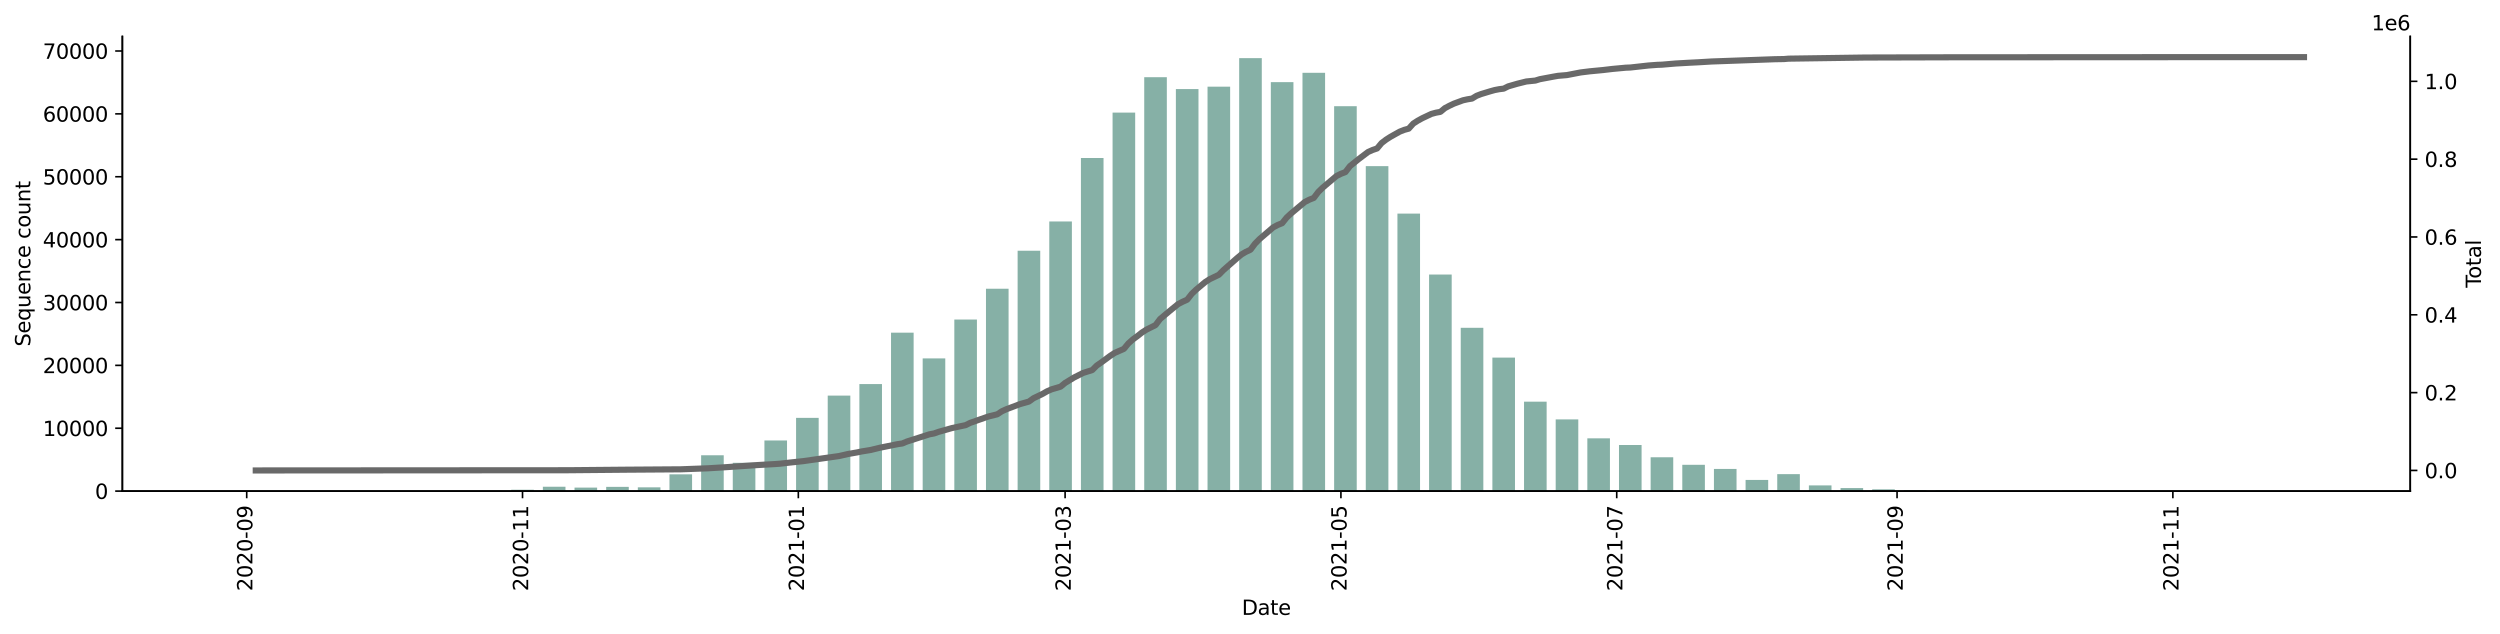 <?xml version="1.0" encoding="utf-8" standalone="no"?>
<!DOCTYPE svg PUBLIC "-//W3C//DTD SVG 1.1//EN"
  "http://www.w3.org/Graphics/SVG/1.1/DTD/svg11.dtd">
<svg height="309.219pt" version="1.1" viewBox="0 0 1219.472 309.219" width="1219.472pt" xmlns="http://www.w3.org/2000/svg" xmlns:xlink="http://www.w3.org/1999/xlink">
 <defs>
  <style type="text/css">*{stroke-linecap:butt;stroke-linejoin:round;}</style>
 </defs>
 <g id="figure_1">
  <g id="patch_1">
   <path d="M 0 309.219 
L 1219.472 309.219 
L 1219.472 0 
L 0 0 
z
" style="fill:#ffffff;"/>
  </g>
  <g id="axes_1">
   <g id="patch_2">
    <path d="M 59.691 239.558 
L 1175.691 239.558 
L 1175.691 17.798 
L 59.691 17.798 
z
" style="fill:#ffffff;"/>
   </g>
   <g id="patch_3">
    <path clip-path="url(#p8cf5d33073)" d="M 110.418 239.558 
L 121.446 239.558 
L 121.446 239.552 
L 110.418 239.552 
z
" style="fill:#86b0a6;"/>
   </g>
   <g id="patch_4">
    <path clip-path="url(#p8cf5d33073)" d="M 156.734 239.558 
L 167.762 239.558 
L 167.762 239.546 
L 156.734 239.546 
z
" style="fill:#86b0a6;"/>
   </g>
   <g id="patch_5">
    <path clip-path="url(#p8cf5d33073)" d="M 172.173 239.558 
L 183.201 239.558 
L 183.201 239.543 
L 172.173 239.543 
z
" style="fill:#86b0a6;"/>
   </g>
   <g id="patch_6">
    <path clip-path="url(#p8cf5d33073)" d="M 187.612 239.558 
L 198.639 239.558 
L 198.639 239.546 
L 187.612 239.546 
z
" style="fill:#86b0a6;"/>
   </g>
   <g id="patch_7">
    <path clip-path="url(#p8cf5d33073)" d="M 203.05 239.558 
L 214.078 239.558 
L 214.078 239.534 
L 203.05 239.534 
z
" style="fill:#86b0a6;"/>
   </g>
   <g id="patch_8">
    <path clip-path="url(#p8cf5d33073)" d="M 218.489 239.558 
L 229.517 239.558 
L 229.517 239.454 
L 218.489 239.454 
z
" style="fill:#86b0a6;"/>
   </g>
   <g id="patch_9">
    <path clip-path="url(#p8cf5d33073)" d="M 233.928 239.558 
L 244.955 239.558 
L 244.955 239.439 
L 233.928 239.439 
z
" style="fill:#86b0a6;"/>
   </g>
   <g id="patch_10">
    <path clip-path="url(#p8cf5d33073)" d="M 249.367 239.558 
L 260.394 239.558 
L 260.394 238.878 
L 249.367 238.878 
z
" style="fill:#86b0a6;"/>
   </g>
   <g id="patch_11">
    <path clip-path="url(#p8cf5d33073)" d="M 264.805 239.558 
L 275.833 239.558 
L 275.833 237.421 
L 264.805 237.421 
z
" style="fill:#86b0a6;"/>
   </g>
   <g id="patch_12">
    <path clip-path="url(#p8cf5d33073)" d="M 280.244 239.558 
L 291.272 239.558 
L 291.272 237.841 
L 280.244 237.841 
z
" style="fill:#86b0a6;"/>
   </g>
   <g id="patch_13">
    <path clip-path="url(#p8cf5d33073)" d="M 295.683 239.558 
L 306.71 239.558 
L 306.71 237.473 
L 295.683 237.473 
z
" style="fill:#86b0a6;"/>
   </g>
   <g id="patch_14">
    <path clip-path="url(#p8cf5d33073)" d="M 311.121 239.558 
L 322.149 239.558 
L 322.149 237.718 
L 311.121 237.718 
z
" style="fill:#86b0a6;"/>
   </g>
   <g id="patch_15">
    <path clip-path="url(#p8cf5d33073)" d="M 326.56 239.558 
L 337.588 239.558 
L 337.588 231.37 
L 326.56 231.37 
z
" style="fill:#86b0a6;"/>
   </g>
   <g id="patch_16">
    <path clip-path="url(#p8cf5d33073)" d="M 341.999 239.558 
L 353.027 239.558 
L 353.027 222.08 
L 341.999 222.08 
z
" style="fill:#86b0a6;"/>
   </g>
   <g id="patch_17">
    <path clip-path="url(#p8cf5d33073)" d="M 357.438 239.558 
L 368.465 239.558 
L 368.465 225.733 
L 357.438 225.733 
z
" style="fill:#86b0a6;"/>
   </g>
   <g id="patch_18">
    <path clip-path="url(#p8cf5d33073)" d="M 372.876 239.558 
L 383.904 239.558 
L 383.904 214.839 
L 372.876 214.839 
z
" style="fill:#86b0a6;"/>
   </g>
   <g id="patch_19">
    <path clip-path="url(#p8cf5d33073)" d="M 388.315 239.558 
L 399.343 239.558 
L 399.343 203.839 
L 388.315 203.839 
z
" style="fill:#86b0a6;"/>
   </g>
   <g id="patch_20">
    <path clip-path="url(#p8cf5d33073)" d="M 403.754 239.558 
L 414.782 239.558 
L 414.782 192.954 
L 403.754 192.954 
z
" style="fill:#86b0a6;"/>
   </g>
   <g id="patch_21">
    <path clip-path="url(#p8cf5d33073)" d="M 419.193 239.558 
L 430.22 239.558 
L 430.22 187.348 
L 419.193 187.348 
z
" style="fill:#86b0a6;"/>
   </g>
   <g id="patch_22">
    <path clip-path="url(#p8cf5d33073)" d="M 434.631 239.558 
L 445.659 239.558 
L 445.659 162.264 
L 434.631 162.264 
z
" style="fill:#86b0a6;"/>
   </g>
   <g id="patch_23">
    <path clip-path="url(#p8cf5d33073)" d="M 450.07 239.558 
L 461.098 239.558 
L 461.098 174.832 
L 450.07 174.832 
z
" style="fill:#86b0a6;"/>
   </g>
   <g id="patch_24">
    <path clip-path="url(#p8cf5d33073)" d="M 465.509 239.558 
L 476.536 239.558 
L 476.536 155.854 
L 465.509 155.854 
z
" style="fill:#86b0a6;"/>
   </g>
   <g id="patch_25">
    <path clip-path="url(#p8cf5d33073)" d="M 480.948 239.558 
L 491.975 239.558 
L 491.975 140.842 
L 480.948 140.842 
z
" style="fill:#86b0a6;"/>
   </g>
   <g id="patch_26">
    <path clip-path="url(#p8cf5d33073)" d="M 496.386 239.558 
L 507.414 239.558 
L 507.414 122.303 
L 496.386 122.303 
z
" style="fill:#86b0a6;"/>
   </g>
   <g id="patch_27">
    <path clip-path="url(#p8cf5d33073)" d="M 511.825 239.558 
L 522.853 239.558 
L 522.853 108.033 
L 511.825 108.033 
z
" style="fill:#86b0a6;"/>
   </g>
   <g id="patch_28">
    <path clip-path="url(#p8cf5d33073)" d="M 527.264 239.558 
L 538.291 239.558 
L 538.291 77.066 
L 527.264 77.066 
z
" style="fill:#86b0a6;"/>
   </g>
   <g id="patch_29">
    <path clip-path="url(#p8cf5d33073)" d="M 542.702 239.558 
L 553.73 239.558 
L 553.73 54.924 
L 542.702 54.924 
z
" style="fill:#86b0a6;"/>
   </g>
   <g id="patch_30">
    <path clip-path="url(#p8cf5d33073)" d="M 558.141 239.558 
L 569.169 239.558 
L 569.169 37.669 
L 558.141 37.669 
z
" style="fill:#86b0a6;"/>
   </g>
   <g id="patch_31">
    <path clip-path="url(#p8cf5d33073)" d="M 573.58 239.558 
L 584.608 239.558 
L 584.608 43.435 
L 573.58 43.435 
z
" style="fill:#86b0a6;"/>
   </g>
   <g id="patch_32">
    <path clip-path="url(#p8cf5d33073)" d="M 589.019 239.558 
L 600.046 239.558 
L 600.046 42.264 
L 589.019 42.264 
z
" style="fill:#86b0a6;"/>
   </g>
   <g id="patch_33">
    <path clip-path="url(#p8cf5d33073)" d="M 604.457 239.558 
L 615.485 239.558 
L 615.485 28.358 
L 604.457 28.358 
z
" style="fill:#86b0a6;"/>
   </g>
   <g id="patch_34">
    <path clip-path="url(#p8cf5d33073)" d="M 619.896 239.558 
L 630.924 239.558 
L 630.924 40.059 
L 619.896 40.059 
z
" style="fill:#86b0a6;"/>
   </g>
   <g id="patch_35">
    <path clip-path="url(#p8cf5d33073)" d="M 635.335 239.558 
L 646.363 239.558 
L 646.363 35.523 
L 635.335 35.523 
z
" style="fill:#86b0a6;"/>
   </g>
   <g id="patch_36">
    <path clip-path="url(#p8cf5d33073)" d="M 650.774 239.558 
L 661.801 239.558 
L 661.801 51.817 
L 650.774 51.817 
z
" style="fill:#86b0a6;"/>
   </g>
   <g id="patch_37">
    <path clip-path="url(#p8cf5d33073)" d="M 666.212 239.558 
L 677.24 239.558 
L 677.24 81.023 
L 666.212 81.023 
z
" style="fill:#86b0a6;"/>
   </g>
   <g id="patch_38">
    <path clip-path="url(#p8cf5d33073)" d="M 681.651 239.558 
L 692.679 239.558 
L 692.679 104.199 
L 681.651 104.199 
z
" style="fill:#86b0a6;"/>
   </g>
   <g id="patch_39">
    <path clip-path="url(#p8cf5d33073)" d="M 697.09 239.558 
L 708.118 239.558 
L 708.118 133.911 
L 697.09 133.911 
z
" style="fill:#86b0a6;"/>
   </g>
   <g id="patch_40">
    <path clip-path="url(#p8cf5d33073)" d="M 712.529 239.558 
L 723.556 239.558 
L 723.556 159.906 
L 712.529 159.906 
z
" style="fill:#86b0a6;"/>
   </g>
   <g id="patch_41">
    <path clip-path="url(#p8cf5d33073)" d="M 727.967 239.558 
L 738.995 239.558 
L 738.995 174.427 
L 727.967 174.427 
z
" style="fill:#86b0a6;"/>
   </g>
   <g id="patch_42">
    <path clip-path="url(#p8cf5d33073)" d="M 743.406 239.558 
L 754.434 239.558 
L 754.434 195.935 
L 743.406 195.935 
z
" style="fill:#86b0a6;"/>
   </g>
   <g id="patch_43">
    <path clip-path="url(#p8cf5d33073)" d="M 758.845 239.558 
L 769.872 239.558 
L 769.872 204.587 
L 758.845 204.587 
z
" style="fill:#86b0a6;"/>
   </g>
   <g id="patch_44">
    <path clip-path="url(#p8cf5d33073)" d="M 774.284 239.558 
L 785.311 239.558 
L 785.311 213.809 
L 774.284 213.809 
z
" style="fill:#86b0a6;"/>
   </g>
   <g id="patch_45">
    <path clip-path="url(#p8cf5d33073)" d="M 789.722 239.558 
L 800.75 239.558 
L 800.75 217.075 
L 789.722 217.075 
z
" style="fill:#86b0a6;"/>
   </g>
   <g id="patch_46">
    <path clip-path="url(#p8cf5d33073)" d="M 805.161 239.558 
L 816.189 239.558 
L 816.189 223.059 
L 805.161 223.059 
z
" style="fill:#86b0a6;"/>
   </g>
   <g id="patch_47">
    <path clip-path="url(#p8cf5d33073)" d="M 820.6 239.558 
L 831.627 239.558 
L 831.627 226.727 
L 820.6 226.727 
z
" style="fill:#86b0a6;"/>
   </g>
   <g id="patch_48">
    <path clip-path="url(#p8cf5d33073)" d="M 836.038 239.558 
L 847.066 239.558 
L 847.066 228.754 
L 836.038 228.754 
z
" style="fill:#86b0a6;"/>
   </g>
   <g id="patch_49">
    <path clip-path="url(#p8cf5d33073)" d="M 851.477 239.558 
L 862.505 239.558 
L 862.505 234.109 
L 851.477 234.109 
z
" style="fill:#86b0a6;"/>
   </g>
   <g id="patch_50">
    <path clip-path="url(#p8cf5d33073)" d="M 866.916 239.558 
L 877.944 239.558 
L 877.944 231.29 
L 866.916 231.29 
z
" style="fill:#86b0a6;"/>
   </g>
   <g id="patch_51">
    <path clip-path="url(#p8cf5d33073)" d="M 882.355 239.558 
L 893.382 239.558 
L 893.382 236.771 
L 882.355 236.771 
z
" style="fill:#86b0a6;"/>
   </g>
   <g id="patch_52">
    <path clip-path="url(#p8cf5d33073)" d="M 897.793 239.558 
L 908.821 239.558 
L 908.821 238.062 
L 897.793 238.062 
z
" style="fill:#86b0a6;"/>
   </g>
   <g id="patch_53">
    <path clip-path="url(#p8cf5d33073)" d="M 913.232 239.558 
L 924.26 239.558 
L 924.26 238.703 
L 913.232 238.703 
z
" style="fill:#86b0a6;"/>
   </g>
   <g id="patch_54">
    <path clip-path="url(#p8cf5d33073)" d="M 928.671 239.558 
L 939.699 239.558 
L 939.699 239.108 
L 928.671 239.108 
z
" style="fill:#86b0a6;"/>
   </g>
   <g id="patch_55">
    <path clip-path="url(#p8cf5d33073)" d="M 944.11 239.558 
L 955.137 239.558 
L 955.137 239.221 
L 944.11 239.221 
z
" style="fill:#86b0a6;"/>
   </g>
   <g id="patch_56">
    <path clip-path="url(#p8cf5d33073)" d="M 959.548 239.558 
L 970.576 239.558 
L 970.576 239.384 
L 959.548 239.384 
z
" style="fill:#86b0a6;"/>
   </g>
   <g id="patch_57">
    <path clip-path="url(#p8cf5d33073)" d="M 974.987 239.558 
L 986.015 239.558 
L 986.015 239.448 
L 974.987 239.448 
z
" style="fill:#86b0a6;"/>
   </g>
   <g id="patch_58">
    <path clip-path="url(#p8cf5d33073)" d="M 990.426 239.558 
L 1001.453 239.558 
L 1001.453 239.42 
L 990.426 239.42 
z
" style="fill:#86b0a6;"/>
   </g>
   <g id="patch_59">
    <path clip-path="url(#p8cf5d33073)" d="M 1005.865 239.558 
L 1016.892 239.558 
L 1016.892 239.307 
L 1005.865 239.307 
z
" style="fill:#86b0a6;"/>
   </g>
   <g id="patch_60">
    <path clip-path="url(#p8cf5d33073)" d="M 1021.303 239.558 
L 1032.331 239.558 
L 1032.331 239.512 
L 1021.303 239.512 
z
" style="fill:#86b0a6;"/>
   </g>
   <g id="patch_61">
    <path clip-path="url(#p8cf5d33073)" d="M 1036.742 239.558 
L 1047.77 239.558 
L 1047.77 239.534 
L 1036.742 239.534 
z
" style="fill:#86b0a6;"/>
   </g>
   <g id="patch_62">
    <path clip-path="url(#p8cf5d33073)" d="M 1052.181 239.558 
L 1063.208 239.558 
L 1063.208 239.552 
L 1052.181 239.552 
z
" style="fill:#86b0a6;"/>
   </g>
   <g id="patch_63">
    <path clip-path="url(#p8cf5d33073)" d="M 1067.619 239.558 
L 1078.647 239.558 
L 1078.647 239.546 
L 1067.619 239.546 
z
" style="fill:#86b0a6;"/>
   </g>
   <g id="patch_64">
    <path clip-path="url(#p8cf5d33073)" d="M 1083.058 239.558 
L 1094.086 239.558 
L 1094.086 239.552 
L 1083.058 239.552 
z
" style="fill:#86b0a6;"/>
   </g>
   <g id="patch_65">
    <path clip-path="url(#p8cf5d33073)" d="M 1098.497 239.558 
L 1109.525 239.558 
L 1109.525 239.549 
L 1098.497 239.549 
z
" style="fill:#86b0a6;"/>
   </g>
   <g id="patch_66">
    <path clip-path="url(#p8cf5d33073)" d="M 1113.936 239.558 
L 1124.963 239.558 
L 1124.963 239.549 
L 1113.936 239.549 
z
" style="fill:#86b0a6;"/>
   </g>
   <g id="matplotlib.axis_1">
    <g id="xtick_1">
     <g id="line2d_1">
      <defs>
       <path d="M 0 0 
L 0 3.5 
" id="md659978dc4" style="stroke:#000000;stroke-width:0.8;"/>
      </defs>
      <g>
       <use style="stroke:#000000;stroke-width:0.8;" x="120.343" xlink:href="#md659978dc4" y="239.558"/>
      </g>
     </g>
     <g id="text_1">
      <!-- 2020-09 -->
      <g transform="translate(123.102 288.341)rotate(-90)scale(0.1 -0.1)">
       <defs>
        <path d="M 1228 531 
L 3431 531 
L 3431 0 
L 469 0 
L 469 531 
Q 828 903 1448 1529 
Q 2069 2156 2228 2338 
Q 2531 2678 2651 2914 
Q 2772 3150 2772 3378 
Q 2772 3750 2511 3984 
Q 2250 4219 1831 4219 
Q 1534 4219 1204 4116 
Q 875 4013 500 3803 
L 500 4441 
Q 881 4594 1212 4672 
Q 1544 4750 1819 4750 
Q 2544 4750 2975 4387 
Q 3406 4025 3406 3419 
Q 3406 3131 3298 2873 
Q 3191 2616 2906 2266 
Q 2828 2175 2409 1742 
Q 1991 1309 1228 531 
z
" id="DejaVuSans-32" transform="scale(0.016)"/>
        <path d="M 2034 4250 
Q 1547 4250 1301 3770 
Q 1056 3291 1056 2328 
Q 1056 1369 1301 889 
Q 1547 409 2034 409 
Q 2525 409 2770 889 
Q 3016 1369 3016 2328 
Q 3016 3291 2770 3770 
Q 2525 4250 2034 4250 
z
M 2034 4750 
Q 2819 4750 3233 4129 
Q 3647 3509 3647 2328 
Q 3647 1150 3233 529 
Q 2819 -91 2034 -91 
Q 1250 -91 836 529 
Q 422 1150 422 2328 
Q 422 3509 836 4129 
Q 1250 4750 2034 4750 
z
" id="DejaVuSans-30" transform="scale(0.016)"/>
        <path d="M 313 2009 
L 1997 2009 
L 1997 1497 
L 313 1497 
L 313 2009 
z
" id="DejaVuSans-2d" transform="scale(0.016)"/>
        <path d="M 703 97 
L 703 672 
Q 941 559 1184 500 
Q 1428 441 1663 441 
Q 2288 441 2617 861 
Q 2947 1281 2994 2138 
Q 2813 1869 2534 1725 
Q 2256 1581 1919 1581 
Q 1219 1581 811 2004 
Q 403 2428 403 3163 
Q 403 3881 828 4315 
Q 1253 4750 1959 4750 
Q 2769 4750 3195 4129 
Q 3622 3509 3622 2328 
Q 3622 1225 3098 567 
Q 2575 -91 1691 -91 
Q 1453 -91 1209 -44 
Q 966 3 703 97 
z
M 1959 2075 
Q 2384 2075 2632 2365 
Q 2881 2656 2881 3163 
Q 2881 3666 2632 3958 
Q 2384 4250 1959 4250 
Q 1534 4250 1286 3958 
Q 1038 3666 1038 3163 
Q 1038 2656 1286 2365 
Q 1534 2075 1959 2075 
z
" id="DejaVuSans-39" transform="scale(0.016)"/>
       </defs>
       <use xlink:href="#DejaVuSans-32"/>
       <use x="63.623" xlink:href="#DejaVuSans-30"/>
       <use x="127.246" xlink:href="#DejaVuSans-32"/>
       <use x="190.869" xlink:href="#DejaVuSans-30"/>
       <use x="254.492" xlink:href="#DejaVuSans-2d"/>
       <use x="290.576" xlink:href="#DejaVuSans-30"/>
       <use x="354.199" xlink:href="#DejaVuSans-39"/>
      </g>
     </g>
    </g>
    <g id="xtick_2">
     <g id="line2d_2">
      <g>
       <use style="stroke:#000000;stroke-width:0.8;" x="254.88" xlink:href="#md659978dc4" y="239.558"/>
      </g>
     </g>
     <g id="text_2">
      <!-- 2020-11 -->
      <g transform="translate(257.64 288.341)rotate(-90)scale(0.1 -0.1)">
       <defs>
        <path d="M 794 531 
L 1825 531 
L 1825 4091 
L 703 3866 
L 703 4441 
L 1819 4666 
L 2450 4666 
L 2450 531 
L 3481 531 
L 3481 0 
L 794 0 
L 794 531 
z
" id="DejaVuSans-31" transform="scale(0.016)"/>
       </defs>
       <use xlink:href="#DejaVuSans-32"/>
       <use x="63.623" xlink:href="#DejaVuSans-30"/>
       <use x="127.246" xlink:href="#DejaVuSans-32"/>
       <use x="190.869" xlink:href="#DejaVuSans-30"/>
       <use x="254.492" xlink:href="#DejaVuSans-2d"/>
       <use x="290.576" xlink:href="#DejaVuSans-31"/>
       <use x="354.199" xlink:href="#DejaVuSans-31"/>
      </g>
     </g>
    </g>
    <g id="xtick_3">
     <g id="line2d_3">
      <g>
       <use style="stroke:#000000;stroke-width:0.8;" x="389.418" xlink:href="#md659978dc4" y="239.558"/>
      </g>
     </g>
     <g id="text_3">
      <!-- 2021-01 -->
      <g transform="translate(392.177 288.341)rotate(-90)scale(0.1 -0.1)">
       <use xlink:href="#DejaVuSans-32"/>
       <use x="63.623" xlink:href="#DejaVuSans-30"/>
       <use x="127.246" xlink:href="#DejaVuSans-32"/>
       <use x="190.869" xlink:href="#DejaVuSans-31"/>
       <use x="254.492" xlink:href="#DejaVuSans-2d"/>
       <use x="290.576" xlink:href="#DejaVuSans-30"/>
       <use x="354.199" xlink:href="#DejaVuSans-31"/>
      </g>
     </g>
    </g>
    <g id="xtick_4">
     <g id="line2d_4">
      <g>
       <use style="stroke:#000000;stroke-width:0.8;" x="519.544" xlink:href="#md659978dc4" y="239.558"/>
      </g>
     </g>
     <g id="text_4">
      <!-- 2021-03 -->
      <g transform="translate(522.304 288.341)rotate(-90)scale(0.1 -0.1)">
       <defs>
        <path d="M 2597 2516 
Q 3050 2419 3304 2112 
Q 3559 1806 3559 1356 
Q 3559 666 3084 287 
Q 2609 -91 1734 -91 
Q 1441 -91 1130 -33 
Q 819 25 488 141 
L 488 750 
Q 750 597 1062 519 
Q 1375 441 1716 441 
Q 2309 441 2620 675 
Q 2931 909 2931 1356 
Q 2931 1769 2642 2001 
Q 2353 2234 1838 2234 
L 1294 2234 
L 1294 2753 
L 1863 2753 
Q 2328 2753 2575 2939 
Q 2822 3125 2822 3475 
Q 2822 3834 2567 4026 
Q 2313 4219 1838 4219 
Q 1578 4219 1281 4162 
Q 984 4106 628 3988 
L 628 4550 
Q 988 4650 1302 4700 
Q 1616 4750 1894 4750 
Q 2613 4750 3031 4423 
Q 3450 4097 3450 3541 
Q 3450 3153 3228 2886 
Q 3006 2619 2597 2516 
z
" id="DejaVuSans-33" transform="scale(0.016)"/>
       </defs>
       <use xlink:href="#DejaVuSans-32"/>
       <use x="63.623" xlink:href="#DejaVuSans-30"/>
       <use x="127.246" xlink:href="#DejaVuSans-32"/>
       <use x="190.869" xlink:href="#DejaVuSans-31"/>
       <use x="254.492" xlink:href="#DejaVuSans-2d"/>
       <use x="290.576" xlink:href="#DejaVuSans-30"/>
       <use x="354.199" xlink:href="#DejaVuSans-33"/>
      </g>
     </g>
    </g>
    <g id="xtick_5">
     <g id="line2d_5">
      <g>
       <use style="stroke:#000000;stroke-width:0.8;" x="654.082" xlink:href="#md659978dc4" y="239.558"/>
      </g>
     </g>
     <g id="text_5">
      <!-- 2021-05 -->
      <g transform="translate(656.841 288.341)rotate(-90)scale(0.1 -0.1)">
       <defs>
        <path d="M 691 4666 
L 3169 4666 
L 3169 4134 
L 1269 4134 
L 1269 2991 
Q 1406 3038 1543 3061 
Q 1681 3084 1819 3084 
Q 2600 3084 3056 2656 
Q 3513 2228 3513 1497 
Q 3513 744 3044 326 
Q 2575 -91 1722 -91 
Q 1428 -91 1123 -41 
Q 819 9 494 109 
L 494 744 
Q 775 591 1075 516 
Q 1375 441 1709 441 
Q 2250 441 2565 725 
Q 2881 1009 2881 1497 
Q 2881 1984 2565 2268 
Q 2250 2553 1709 2553 
Q 1456 2553 1204 2497 
Q 953 2441 691 2322 
L 691 4666 
z
" id="DejaVuSans-35" transform="scale(0.016)"/>
       </defs>
       <use xlink:href="#DejaVuSans-32"/>
       <use x="63.623" xlink:href="#DejaVuSans-30"/>
       <use x="127.246" xlink:href="#DejaVuSans-32"/>
       <use x="190.869" xlink:href="#DejaVuSans-31"/>
       <use x="254.492" xlink:href="#DejaVuSans-2d"/>
       <use x="290.576" xlink:href="#DejaVuSans-30"/>
       <use x="354.199" xlink:href="#DejaVuSans-35"/>
      </g>
     </g>
    </g>
    <g id="xtick_6">
     <g id="line2d_6">
      <g>
       <use style="stroke:#000000;stroke-width:0.8;" x="788.619" xlink:href="#md659978dc4" y="239.558"/>
      </g>
     </g>
     <g id="text_6">
      <!-- 2021-07 -->
      <g transform="translate(791.379 288.341)rotate(-90)scale(0.1 -0.1)">
       <defs>
        <path d="M 525 4666 
L 3525 4666 
L 3525 4397 
L 1831 0 
L 1172 0 
L 2766 4134 
L 525 4134 
L 525 4666 
z
" id="DejaVuSans-37" transform="scale(0.016)"/>
       </defs>
       <use xlink:href="#DejaVuSans-32"/>
       <use x="63.623" xlink:href="#DejaVuSans-30"/>
       <use x="127.246" xlink:href="#DejaVuSans-32"/>
       <use x="190.869" xlink:href="#DejaVuSans-31"/>
       <use x="254.492" xlink:href="#DejaVuSans-2d"/>
       <use x="290.576" xlink:href="#DejaVuSans-30"/>
       <use x="354.199" xlink:href="#DejaVuSans-37"/>
      </g>
     </g>
    </g>
    <g id="xtick_7">
     <g id="line2d_7">
      <g>
       <use style="stroke:#000000;stroke-width:0.8;" x="925.363" xlink:href="#md659978dc4" y="239.558"/>
      </g>
     </g>
     <g id="text_7">
      <!-- 2021-09 -->
      <g transform="translate(928.122 288.341)rotate(-90)scale(0.1 -0.1)">
       <use xlink:href="#DejaVuSans-32"/>
       <use x="63.623" xlink:href="#DejaVuSans-30"/>
       <use x="127.246" xlink:href="#DejaVuSans-32"/>
       <use x="190.869" xlink:href="#DejaVuSans-31"/>
       <use x="254.492" xlink:href="#DejaVuSans-2d"/>
       <use x="290.576" xlink:href="#DejaVuSans-30"/>
       <use x="354.199" xlink:href="#DejaVuSans-39"/>
      </g>
     </g>
    </g>
    <g id="xtick_8">
     <g id="line2d_8">
      <g>
       <use style="stroke:#000000;stroke-width:0.8;" x="1059.9" xlink:href="#md659978dc4" y="239.558"/>
      </g>
     </g>
     <g id="text_8">
      <!-- 2021-11 -->
      <g transform="translate(1062.659 288.341)rotate(-90)scale(0.1 -0.1)">
       <use xlink:href="#DejaVuSans-32"/>
       <use x="63.623" xlink:href="#DejaVuSans-30"/>
       <use x="127.246" xlink:href="#DejaVuSans-32"/>
       <use x="190.869" xlink:href="#DejaVuSans-31"/>
       <use x="254.492" xlink:href="#DejaVuSans-2d"/>
       <use x="290.576" xlink:href="#DejaVuSans-31"/>
       <use x="354.199" xlink:href="#DejaVuSans-31"/>
      </g>
     </g>
    </g>
    <g id="text_9">
     <!-- Date -->
     <g transform="translate(605.74 299.94)scale(0.1 -0.1)">
      <defs>
       <path d="M 1259 4147 
L 1259 519 
L 2022 519 
Q 2988 519 3436 956 
Q 3884 1394 3884 2338 
Q 3884 3275 3436 3711 
Q 2988 4147 2022 4147 
L 1259 4147 
z
M 628 4666 
L 1925 4666 
Q 3281 4666 3915 4102 
Q 4550 3538 4550 2338 
Q 4550 1131 3912 565 
Q 3275 0 1925 0 
L 628 0 
L 628 4666 
z
" id="DejaVuSans-44" transform="scale(0.016)"/>
       <path d="M 2194 1759 
Q 1497 1759 1228 1600 
Q 959 1441 959 1056 
Q 959 750 1161 570 
Q 1363 391 1709 391 
Q 2188 391 2477 730 
Q 2766 1069 2766 1631 
L 2766 1759 
L 2194 1759 
z
M 3341 1997 
L 3341 0 
L 2766 0 
L 2766 531 
Q 2569 213 2275 61 
Q 1981 -91 1556 -91 
Q 1019 -91 701 211 
Q 384 513 384 1019 
Q 384 1609 779 1909 
Q 1175 2209 1959 2209 
L 2766 2209 
L 2766 2266 
Q 2766 2663 2505 2880 
Q 2244 3097 1772 3097 
Q 1472 3097 1187 3025 
Q 903 2953 641 2809 
L 641 3341 
Q 956 3463 1253 3523 
Q 1550 3584 1831 3584 
Q 2591 3584 2966 3190 
Q 3341 2797 3341 1997 
z
" id="DejaVuSans-61" transform="scale(0.016)"/>
       <path d="M 1172 4494 
L 1172 3500 
L 2356 3500 
L 2356 3053 
L 1172 3053 
L 1172 1153 
Q 1172 725 1289 603 
Q 1406 481 1766 481 
L 2356 481 
L 2356 0 
L 1766 0 
Q 1100 0 847 248 
Q 594 497 594 1153 
L 594 3053 
L 172 3053 
L 172 3500 
L 594 3500 
L 594 4494 
L 1172 4494 
z
" id="DejaVuSans-74" transform="scale(0.016)"/>
       <path d="M 3597 1894 
L 3597 1613 
L 953 1613 
Q 991 1019 1311 708 
Q 1631 397 2203 397 
Q 2534 397 2845 478 
Q 3156 559 3463 722 
L 3463 178 
Q 3153 47 2828 -22 
Q 2503 -91 2169 -91 
Q 1331 -91 842 396 
Q 353 884 353 1716 
Q 353 2575 817 3079 
Q 1281 3584 2069 3584 
Q 2775 3584 3186 3129 
Q 3597 2675 3597 1894 
z
M 3022 2063 
Q 3016 2534 2758 2815 
Q 2500 3097 2075 3097 
Q 1594 3097 1305 2825 
Q 1016 2553 972 2059 
L 3022 2063 
z
" id="DejaVuSans-65" transform="scale(0.016)"/>
      </defs>
      <use xlink:href="#DejaVuSans-44"/>
      <use x="77.002" xlink:href="#DejaVuSans-61"/>
      <use x="138.281" xlink:href="#DejaVuSans-74"/>
      <use x="177.49" xlink:href="#DejaVuSans-65"/>
     </g>
    </g>
   </g>
   <g id="matplotlib.axis_2">
    <g id="ytick_1">
     <g id="line2d_9">
      <defs>
       <path d="M 0 0 
L -3.5 0 
" id="m49f7f5acb9" style="stroke:#000000;stroke-width:0.8;"/>
      </defs>
      <g>
       <use style="stroke:#000000;stroke-width:0.8;" x="59.691" xlink:href="#m49f7f5acb9" y="239.558"/>
      </g>
     </g>
     <g id="text_10">
      <!-- 0 -->
      <g transform="translate(46.328 243.358)scale(0.1 -0.1)">
       <use xlink:href="#DejaVuSans-30"/>
      </g>
     </g>
    </g>
    <g id="ytick_2">
     <g id="line2d_10">
      <g>
       <use style="stroke:#000000;stroke-width:0.8;" x="59.691" xlink:href="#m49f7f5acb9" y="208.89"/>
      </g>
     </g>
     <g id="text_11">
      <!-- 10000 -->
      <g transform="translate(20.878 212.689)scale(0.1 -0.1)">
       <use xlink:href="#DejaVuSans-31"/>
       <use x="63.623" xlink:href="#DejaVuSans-30"/>
       <use x="127.246" xlink:href="#DejaVuSans-30"/>
       <use x="190.869" xlink:href="#DejaVuSans-30"/>
       <use x="254.492" xlink:href="#DejaVuSans-30"/>
      </g>
     </g>
    </g>
    <g id="ytick_3">
     <g id="line2d_11">
      <g>
       <use style="stroke:#000000;stroke-width:0.8;" x="59.691" xlink:href="#m49f7f5acb9" y="178.221"/>
      </g>
     </g>
     <g id="text_12">
      <!-- 20000 -->
      <g transform="translate(20.878 182.02)scale(0.1 -0.1)">
       <use xlink:href="#DejaVuSans-32"/>
       <use x="63.623" xlink:href="#DejaVuSans-30"/>
       <use x="127.246" xlink:href="#DejaVuSans-30"/>
       <use x="190.869" xlink:href="#DejaVuSans-30"/>
       <use x="254.492" xlink:href="#DejaVuSans-30"/>
      </g>
     </g>
    </g>
    <g id="ytick_4">
     <g id="line2d_12">
      <g>
       <use style="stroke:#000000;stroke-width:0.8;" x="59.691" xlink:href="#m49f7f5acb9" y="147.552"/>
      </g>
     </g>
     <g id="text_13">
      <!-- 30000 -->
      <g transform="translate(20.878 151.352)scale(0.1 -0.1)">
       <use xlink:href="#DejaVuSans-33"/>
       <use x="63.623" xlink:href="#DejaVuSans-30"/>
       <use x="127.246" xlink:href="#DejaVuSans-30"/>
       <use x="190.869" xlink:href="#DejaVuSans-30"/>
       <use x="254.492" xlink:href="#DejaVuSans-30"/>
      </g>
     </g>
    </g>
    <g id="ytick_5">
     <g id="line2d_13">
      <g>
       <use style="stroke:#000000;stroke-width:0.8;" x="59.691" xlink:href="#m49f7f5acb9" y="116.884"/>
      </g>
     </g>
     <g id="text_14">
      <!-- 40000 -->
      <g transform="translate(20.878 120.683)scale(0.1 -0.1)">
       <defs>
        <path d="M 2419 4116 
L 825 1625 
L 2419 1625 
L 2419 4116 
z
M 2253 4666 
L 3047 4666 
L 3047 1625 
L 3713 1625 
L 3713 1100 
L 3047 1100 
L 3047 0 
L 2419 0 
L 2419 1100 
L 313 1100 
L 313 1709 
L 2253 4666 
z
" id="DejaVuSans-34" transform="scale(0.016)"/>
       </defs>
       <use xlink:href="#DejaVuSans-34"/>
       <use x="63.623" xlink:href="#DejaVuSans-30"/>
       <use x="127.246" xlink:href="#DejaVuSans-30"/>
       <use x="190.869" xlink:href="#DejaVuSans-30"/>
       <use x="254.492" xlink:href="#DejaVuSans-30"/>
      </g>
     </g>
    </g>
    <g id="ytick_6">
     <g id="line2d_14">
      <g>
       <use style="stroke:#000000;stroke-width:0.8;" x="59.691" xlink:href="#m49f7f5acb9" y="86.215"/>
      </g>
     </g>
     <g id="text_15">
      <!-- 50000 -->
      <g transform="translate(20.878 90.014)scale(0.1 -0.1)">
       <use xlink:href="#DejaVuSans-35"/>
       <use x="63.623" xlink:href="#DejaVuSans-30"/>
       <use x="127.246" xlink:href="#DejaVuSans-30"/>
       <use x="190.869" xlink:href="#DejaVuSans-30"/>
       <use x="254.492" xlink:href="#DejaVuSans-30"/>
      </g>
     </g>
    </g>
    <g id="ytick_7">
     <g id="line2d_15">
      <g>
       <use style="stroke:#000000;stroke-width:0.8;" x="59.691" xlink:href="#m49f7f5acb9" y="55.546"/>
      </g>
     </g>
     <g id="text_16">
      <!-- 60000 -->
      <g transform="translate(20.878 59.345)scale(0.1 -0.1)">
       <defs>
        <path d="M 2113 2584 
Q 1688 2584 1439 2293 
Q 1191 2003 1191 1497 
Q 1191 994 1439 701 
Q 1688 409 2113 409 
Q 2538 409 2786 701 
Q 3034 994 3034 1497 
Q 3034 2003 2786 2293 
Q 2538 2584 2113 2584 
z
M 3366 4563 
L 3366 3988 
Q 3128 4100 2886 4159 
Q 2644 4219 2406 4219 
Q 1781 4219 1451 3797 
Q 1122 3375 1075 2522 
Q 1259 2794 1537 2939 
Q 1816 3084 2150 3084 
Q 2853 3084 3261 2657 
Q 3669 2231 3669 1497 
Q 3669 778 3244 343 
Q 2819 -91 2113 -91 
Q 1303 -91 875 529 
Q 447 1150 447 2328 
Q 447 3434 972 4092 
Q 1497 4750 2381 4750 
Q 2619 4750 2861 4703 
Q 3103 4656 3366 4563 
z
" id="DejaVuSans-36" transform="scale(0.016)"/>
       </defs>
       <use xlink:href="#DejaVuSans-36"/>
       <use x="63.623" xlink:href="#DejaVuSans-30"/>
       <use x="127.246" xlink:href="#DejaVuSans-30"/>
       <use x="190.869" xlink:href="#DejaVuSans-30"/>
       <use x="254.492" xlink:href="#DejaVuSans-30"/>
      </g>
     </g>
    </g>
    <g id="ytick_8">
     <g id="line2d_16">
      <g>
       <use style="stroke:#000000;stroke-width:0.8;" x="59.691" xlink:href="#m49f7f5acb9" y="24.878"/>
      </g>
     </g>
     <g id="text_17">
      <!-- 70000 -->
      <g transform="translate(20.878 28.677)scale(0.1 -0.1)">
       <use xlink:href="#DejaVuSans-37"/>
       <use x="63.623" xlink:href="#DejaVuSans-30"/>
       <use x="127.246" xlink:href="#DejaVuSans-30"/>
       <use x="190.869" xlink:href="#DejaVuSans-30"/>
       <use x="254.492" xlink:href="#DejaVuSans-30"/>
      </g>
     </g>
    </g>
    <g id="text_18">
     <!-- Sequence count -->
     <g transform="translate(14.798 169.039)rotate(-90)scale(0.1 -0.1)">
      <defs>
       <path d="M 3425 4513 
L 3425 3897 
Q 3066 4069 2747 4153 
Q 2428 4238 2131 4238 
Q 1616 4238 1336 4038 
Q 1056 3838 1056 3469 
Q 1056 3159 1242 3001 
Q 1428 2844 1947 2747 
L 2328 2669 
Q 3034 2534 3370 2195 
Q 3706 1856 3706 1288 
Q 3706 609 3251 259 
Q 2797 -91 1919 -91 
Q 1588 -91 1214 -16 
Q 841 59 441 206 
L 441 856 
Q 825 641 1194 531 
Q 1563 422 1919 422 
Q 2459 422 2753 634 
Q 3047 847 3047 1241 
Q 3047 1584 2836 1778 
Q 2625 1972 2144 2069 
L 1759 2144 
Q 1053 2284 737 2584 
Q 422 2884 422 3419 
Q 422 4038 858 4394 
Q 1294 4750 2059 4750 
Q 2388 4750 2728 4690 
Q 3069 4631 3425 4513 
z
" id="DejaVuSans-53" transform="scale(0.016)"/>
       <path d="M 947 1747 
Q 947 1113 1208 752 
Q 1469 391 1925 391 
Q 2381 391 2643 752 
Q 2906 1113 2906 1747 
Q 2906 2381 2643 2742 
Q 2381 3103 1925 3103 
Q 1469 3103 1208 2742 
Q 947 2381 947 1747 
z
M 2906 525 
Q 2725 213 2448 61 
Q 2172 -91 1784 -91 
Q 1150 -91 751 415 
Q 353 922 353 1747 
Q 353 2572 751 3078 
Q 1150 3584 1784 3584 
Q 2172 3584 2448 3432 
Q 2725 3281 2906 2969 
L 2906 3500 
L 3481 3500 
L 3481 -1331 
L 2906 -1331 
L 2906 525 
z
" id="DejaVuSans-71" transform="scale(0.016)"/>
       <path d="M 544 1381 
L 544 3500 
L 1119 3500 
L 1119 1403 
Q 1119 906 1312 657 
Q 1506 409 1894 409 
Q 2359 409 2629 706 
Q 2900 1003 2900 1516 
L 2900 3500 
L 3475 3500 
L 3475 0 
L 2900 0 
L 2900 538 
Q 2691 219 2414 64 
Q 2138 -91 1772 -91 
Q 1169 -91 856 284 
Q 544 659 544 1381 
z
M 1991 3584 
L 1991 3584 
z
" id="DejaVuSans-75" transform="scale(0.016)"/>
       <path d="M 3513 2113 
L 3513 0 
L 2938 0 
L 2938 2094 
Q 2938 2591 2744 2837 
Q 2550 3084 2163 3084 
Q 1697 3084 1428 2787 
Q 1159 2491 1159 1978 
L 1159 0 
L 581 0 
L 581 3500 
L 1159 3500 
L 1159 2956 
Q 1366 3272 1645 3428 
Q 1925 3584 2291 3584 
Q 2894 3584 3203 3211 
Q 3513 2838 3513 2113 
z
" id="DejaVuSans-6e" transform="scale(0.016)"/>
       <path d="M 3122 3366 
L 3122 2828 
Q 2878 2963 2633 3030 
Q 2388 3097 2138 3097 
Q 1578 3097 1268 2742 
Q 959 2388 959 1747 
Q 959 1106 1268 751 
Q 1578 397 2138 397 
Q 2388 397 2633 464 
Q 2878 531 3122 666 
L 3122 134 
Q 2881 22 2623 -34 
Q 2366 -91 2075 -91 
Q 1284 -91 818 406 
Q 353 903 353 1747 
Q 353 2603 823 3093 
Q 1294 3584 2113 3584 
Q 2378 3584 2631 3529 
Q 2884 3475 3122 3366 
z
" id="DejaVuSans-63" transform="scale(0.016)"/>
       <path id="DejaVuSans-20" transform="scale(0.016)"/>
       <path d="M 1959 3097 
Q 1497 3097 1228 2736 
Q 959 2375 959 1747 
Q 959 1119 1226 758 
Q 1494 397 1959 397 
Q 2419 397 2687 759 
Q 2956 1122 2956 1747 
Q 2956 2369 2687 2733 
Q 2419 3097 1959 3097 
z
M 1959 3584 
Q 2709 3584 3137 3096 
Q 3566 2609 3566 1747 
Q 3566 888 3137 398 
Q 2709 -91 1959 -91 
Q 1206 -91 779 398 
Q 353 888 353 1747 
Q 353 2609 779 3096 
Q 1206 3584 1959 3584 
z
" id="DejaVuSans-6f" transform="scale(0.016)"/>
      </defs>
      <use xlink:href="#DejaVuSans-53"/>
      <use x="63.477" xlink:href="#DejaVuSans-65"/>
      <use x="125" xlink:href="#DejaVuSans-71"/>
      <use x="188.477" xlink:href="#DejaVuSans-75"/>
      <use x="251.855" xlink:href="#DejaVuSans-65"/>
      <use x="313.379" xlink:href="#DejaVuSans-6e"/>
      <use x="376.758" xlink:href="#DejaVuSans-63"/>
      <use x="431.738" xlink:href="#DejaVuSans-65"/>
      <use x="493.262" xlink:href="#DejaVuSans-20"/>
      <use x="525.049" xlink:href="#DejaVuSans-63"/>
      <use x="580.029" xlink:href="#DejaVuSans-6f"/>
      <use x="641.211" xlink:href="#DejaVuSans-75"/>
      <use x="704.59" xlink:href="#DejaVuSans-6e"/>
      <use x="767.969" xlink:href="#DejaVuSans-74"/>
     </g>
    </g>
   </g>
   <g id="patch_67">
    <path d="M 59.691 239.558 
L 59.691 17.798 
" style="fill:none;stroke:#000000;stroke-linecap:square;stroke-linejoin:miter;stroke-width:0.8;"/>
   </g>
   <g id="patch_68">
    <path d="M 1175.691 239.558 
L 1175.691 17.798 
" style="fill:none;stroke:#000000;stroke-linecap:square;stroke-linejoin:miter;stroke-width:0.8;"/>
   </g>
   <g id="patch_69">
    <path d="M 59.691 239.558 
L 1175.691 239.558 
" style="fill:none;stroke:#000000;stroke-linecap:square;stroke-linejoin:miter;stroke-width:0.8;"/>
   </g>
  </g>
  <g id="axes_2">
   <g id="matplotlib.axis_3">
    <g id="ytick_9">
     <g id="line2d_17">
      <defs>
       <path d="M 0 0 
L 3.5 0 
" id="m1f356bc7ab" style="stroke:#000000;stroke-width:0.8;"/>
      </defs>
      <g>
       <use style="stroke:#000000;stroke-width:0.8;" x="1175.691" xlink:href="#m1f356bc7ab" y="229.479"/>
      </g>
     </g>
     <g id="text_19">
      <!-- 0.0 -->
      <g transform="translate(1182.691 233.278)scale(0.1 -0.1)">
       <defs>
        <path d="M 684 794 
L 1344 794 
L 1344 0 
L 684 0 
L 684 794 
z
" id="DejaVuSans-2e" transform="scale(0.016)"/>
       </defs>
       <use xlink:href="#DejaVuSans-30"/>
       <use x="63.623" xlink:href="#DejaVuSans-2e"/>
       <use x="95.41" xlink:href="#DejaVuSans-30"/>
      </g>
     </g>
    </g>
    <g id="ytick_10">
     <g id="line2d_18">
      <g>
       <use style="stroke:#000000;stroke-width:0.8;" x="1175.691" xlink:href="#m1f356bc7ab" y="191.517"/>
      </g>
     </g>
     <g id="text_20">
      <!-- 0.2 -->
      <g transform="translate(1182.691 195.316)scale(0.1 -0.1)">
       <use xlink:href="#DejaVuSans-30"/>
       <use x="63.623" xlink:href="#DejaVuSans-2e"/>
       <use x="95.41" xlink:href="#DejaVuSans-32"/>
      </g>
     </g>
    </g>
    <g id="ytick_11">
     <g id="line2d_19">
      <g>
       <use style="stroke:#000000;stroke-width:0.8;" x="1175.691" xlink:href="#m1f356bc7ab" y="153.554"/>
      </g>
     </g>
     <g id="text_21">
      <!-- 0.4 -->
      <g transform="translate(1182.691 157.354)scale(0.1 -0.1)">
       <use xlink:href="#DejaVuSans-30"/>
       <use x="63.623" xlink:href="#DejaVuSans-2e"/>
       <use x="95.41" xlink:href="#DejaVuSans-34"/>
      </g>
     </g>
    </g>
    <g id="ytick_12">
     <g id="line2d_20">
      <g>
       <use style="stroke:#000000;stroke-width:0.8;" x="1175.691" xlink:href="#m1f356bc7ab" y="115.592"/>
      </g>
     </g>
     <g id="text_22">
      <!-- 0.6 -->
      <g transform="translate(1182.691 119.392)scale(0.1 -0.1)">
       <use xlink:href="#DejaVuSans-30"/>
       <use x="63.623" xlink:href="#DejaVuSans-2e"/>
       <use x="95.41" xlink:href="#DejaVuSans-36"/>
      </g>
     </g>
    </g>
    <g id="ytick_13">
     <g id="line2d_21">
      <g>
       <use style="stroke:#000000;stroke-width:0.8;" x="1175.691" xlink:href="#m1f356bc7ab" y="77.63"/>
      </g>
     </g>
     <g id="text_23">
      <!-- 0.8 -->
      <g transform="translate(1182.691 81.429)scale(0.1 -0.1)">
       <defs>
        <path d="M 2034 2216 
Q 1584 2216 1326 1975 
Q 1069 1734 1069 1313 
Q 1069 891 1326 650 
Q 1584 409 2034 409 
Q 2484 409 2743 651 
Q 3003 894 3003 1313 
Q 3003 1734 2745 1975 
Q 2488 2216 2034 2216 
z
M 1403 2484 
Q 997 2584 770 2862 
Q 544 3141 544 3541 
Q 544 4100 942 4425 
Q 1341 4750 2034 4750 
Q 2731 4750 3128 4425 
Q 3525 4100 3525 3541 
Q 3525 3141 3298 2862 
Q 3072 2584 2669 2484 
Q 3125 2378 3379 2068 
Q 3634 1759 3634 1313 
Q 3634 634 3220 271 
Q 2806 -91 2034 -91 
Q 1263 -91 848 271 
Q 434 634 434 1313 
Q 434 1759 690 2068 
Q 947 2378 1403 2484 
z
M 1172 3481 
Q 1172 3119 1398 2916 
Q 1625 2713 2034 2713 
Q 2441 2713 2670 2916 
Q 2900 3119 2900 3481 
Q 2900 3844 2670 4047 
Q 2441 4250 2034 4250 
Q 1625 4250 1398 4047 
Q 1172 3844 1172 3481 
z
" id="DejaVuSans-38" transform="scale(0.016)"/>
       </defs>
       <use xlink:href="#DejaVuSans-30"/>
       <use x="63.623" xlink:href="#DejaVuSans-2e"/>
       <use x="95.41" xlink:href="#DejaVuSans-38"/>
      </g>
     </g>
    </g>
    <g id="ytick_14">
     <g id="line2d_22">
      <g>
       <use style="stroke:#000000;stroke-width:0.8;" x="1175.691" xlink:href="#m1f356bc7ab" y="39.668"/>
      </g>
     </g>
     <g id="text_24">
      <!-- 1.0 -->
      <g transform="translate(1182.691 43.467)scale(0.1 -0.1)">
       <use xlink:href="#DejaVuSans-31"/>
       <use x="63.623" xlink:href="#DejaVuSans-2e"/>
       <use x="95.41" xlink:href="#DejaVuSans-30"/>
      </g>
     </g>
    </g>
    <g id="text_25">
     <!-- Total -->
     <g transform="translate(1210.192 140.355)rotate(-90)scale(0.1 -0.1)">
      <defs>
       <path d="M -19 4666 
L 3928 4666 
L 3928 4134 
L 2272 4134 
L 2272 0 
L 1638 0 
L 1638 4134 
L -19 4134 
L -19 4666 
z
" id="DejaVuSans-54" transform="scale(0.016)"/>
       <path d="M 603 4863 
L 1178 4863 
L 1178 0 
L 603 0 
L 603 4863 
z
" id="DejaVuSans-6c" transform="scale(0.016)"/>
      </defs>
      <use xlink:href="#DejaVuSans-54"/>
      <use x="44.084" xlink:href="#DejaVuSans-6f"/>
      <use x="105.266" xlink:href="#DejaVuSans-74"/>
      <use x="144.475" xlink:href="#DejaVuSans-61"/>
      <use x="205.754" xlink:href="#DejaVuSans-6c"/>
     </g>
    </g>
    <g id="text_26">
     <!-- 1e6 -->
     <g transform="translate(1156.812 14.798)scale(0.1 -0.1)">
      <use xlink:href="#DejaVuSans-31"/>
      <use x="63.623" xlink:href="#DejaVuSans-65"/>
      <use x="125.146" xlink:href="#DejaVuSans-36"/>
     </g>
    </g>
   </g>
   <g id="line2d_23">
    <path clip-path="url(#p8cf5d33073)" d="M 124.754 229.478 
L 276.936 229.375 
L 305.608 229.112 
L 332.074 228.924 
L 345.307 228.43 
L 351.924 228.029 
L 369.568 226.847 
L 378.39 226.343 
L 380.596 226.179 
L 385.007 225.663 
L 391.623 224.963 
L 409.268 222.456 
L 413.679 221.448 
L 418.09 220.682 
L 420.295 220.213 
L 424.706 219.498 
L 429.118 218.413 
L 437.94 216.636 
L 440.145 216.322 
L 442.351 215.388 
L 453.378 211.853 
L 455.584 211.446 
L 457.789 210.665 
L 464.406 208.792 
L 468.817 207.847 
L 471.023 207.384 
L 473.228 206.276 
L 482.05 203.179 
L 486.461 202.095 
L 488.667 200.631 
L 490.872 199.628 
L 497.489 197.135 
L 501.9 195.879 
L 504.106 194.273 
L 508.517 192.153 
L 510.722 190.894 
L 512.928 189.919 
L 517.339 188.615 
L 519.544 186.795 
L 523.955 184.115 
L 528.367 181.898 
L 532.778 180.52 
L 534.983 178.315 
L 537.189 176.789 
L 541.6 173.542 
L 543.805 172.111 
L 548.216 170.183 
L 550.422 167.507 
L 552.627 165.536 
L 554.833 163.935 
L 557.038 162.189 
L 559.244 160.784 
L 563.655 158.579 
L 565.861 155.634 
L 570.272 151.914 
L 574.683 148.321 
L 576.888 147.18 
L 579.094 146.187 
L 581.299 143.361 
L 583.505 141.248 
L 587.916 137.568 
L 590.121 136.157 
L 594.533 134.037 
L 596.738 131.801 
L 603.355 125.976 
L 605.56 124.139 
L 607.766 122.831 
L 609.971 121.814 
L 612.177 118.87 
L 614.382 116.616 
L 620.999 110.947 
L 623.204 109.76 
L 625.41 108.876 
L 627.616 106.128 
L 629.821 104.08 
L 636.438 98.543 
L 638.643 97.413 
L 640.849 96.538 
L 643.054 93.626 
L 645.26 91.476 
L 651.876 85.883 
L 654.082 84.785 
L 656.287 83.931 
L 658.493 81.044 
L 662.904 77.481 
L 667.315 74.156 
L 669.521 73.165 
L 671.726 72.419 
L 673.932 69.775 
L 676.137 68.097 
L 678.343 66.687 
L 682.754 64.225 
L 684.959 63.354 
L 687.165 62.748 
L 689.37 60.287 
L 691.576 58.864 
L 693.782 57.659 
L 698.193 55.578 
L 700.398 54.976 
L 702.604 54.57 
L 704.809 52.748 
L 707.015 51.581 
L 709.22 50.542 
L 713.631 48.919 
L 715.837 48.437 
L 718.042 48.084 
L 720.248 46.741 
L 722.453 45.887 
L 726.865 44.548 
L 729.07 43.931 
L 731.276 43.508 
L 733.481 43.235 
L 735.687 42.131 
L 740.098 40.852 
L 744.509 39.75 
L 748.92 39.302 
L 751.125 38.623 
L 757.742 37.384 
L 759.948 36.996 
L 764.359 36.62 
L 770.975 35.339 
L 775.386 34.794 
L 782.003 34.158 
L 786.414 33.637 
L 793.031 33.019 
L 795.236 32.933 
L 804.058 31.953 
L 808.469 31.627 
L 810.675 31.55 
L 817.291 30.982 
L 823.908 30.606 
L 828.319 30.386 
L 834.936 29.992 
L 865.813 28.881 
L 870.224 28.806 
L 872.43 28.613 
L 909.924 28.061 
L 951.829 27.943 
L 1059.9 27.881 
L 1123.861 27.878 
L 1123.861 27.878 
" style="fill:none;stroke:#696969;stroke-linecap:square;stroke-width:3;"/>
   </g>
   <g id="patch_70">
    <path d="M 59.691 239.558 
L 59.691 17.798 
" style="fill:none;stroke:#000000;stroke-linecap:square;stroke-linejoin:miter;stroke-width:0.8;"/>
   </g>
   <g id="patch_71">
    <path d="M 1175.691 239.558 
L 1175.691 17.798 
" style="fill:none;stroke:#000000;stroke-linecap:square;stroke-linejoin:miter;stroke-width:0.8;"/>
   </g>
   <g id="patch_72">
    <path d="M 59.691 239.558 
L 1175.691 239.558 
" style="fill:none;stroke:#000000;stroke-linecap:square;stroke-linejoin:miter;stroke-width:0.8;"/>
   </g>
  </g>
 </g>
 <defs>
  <clipPath id="p8cf5d33073">
   <rect height="221.76" width="1116" x="59.691" y="17.798"/>
  </clipPath>
 </defs>
</svg>
